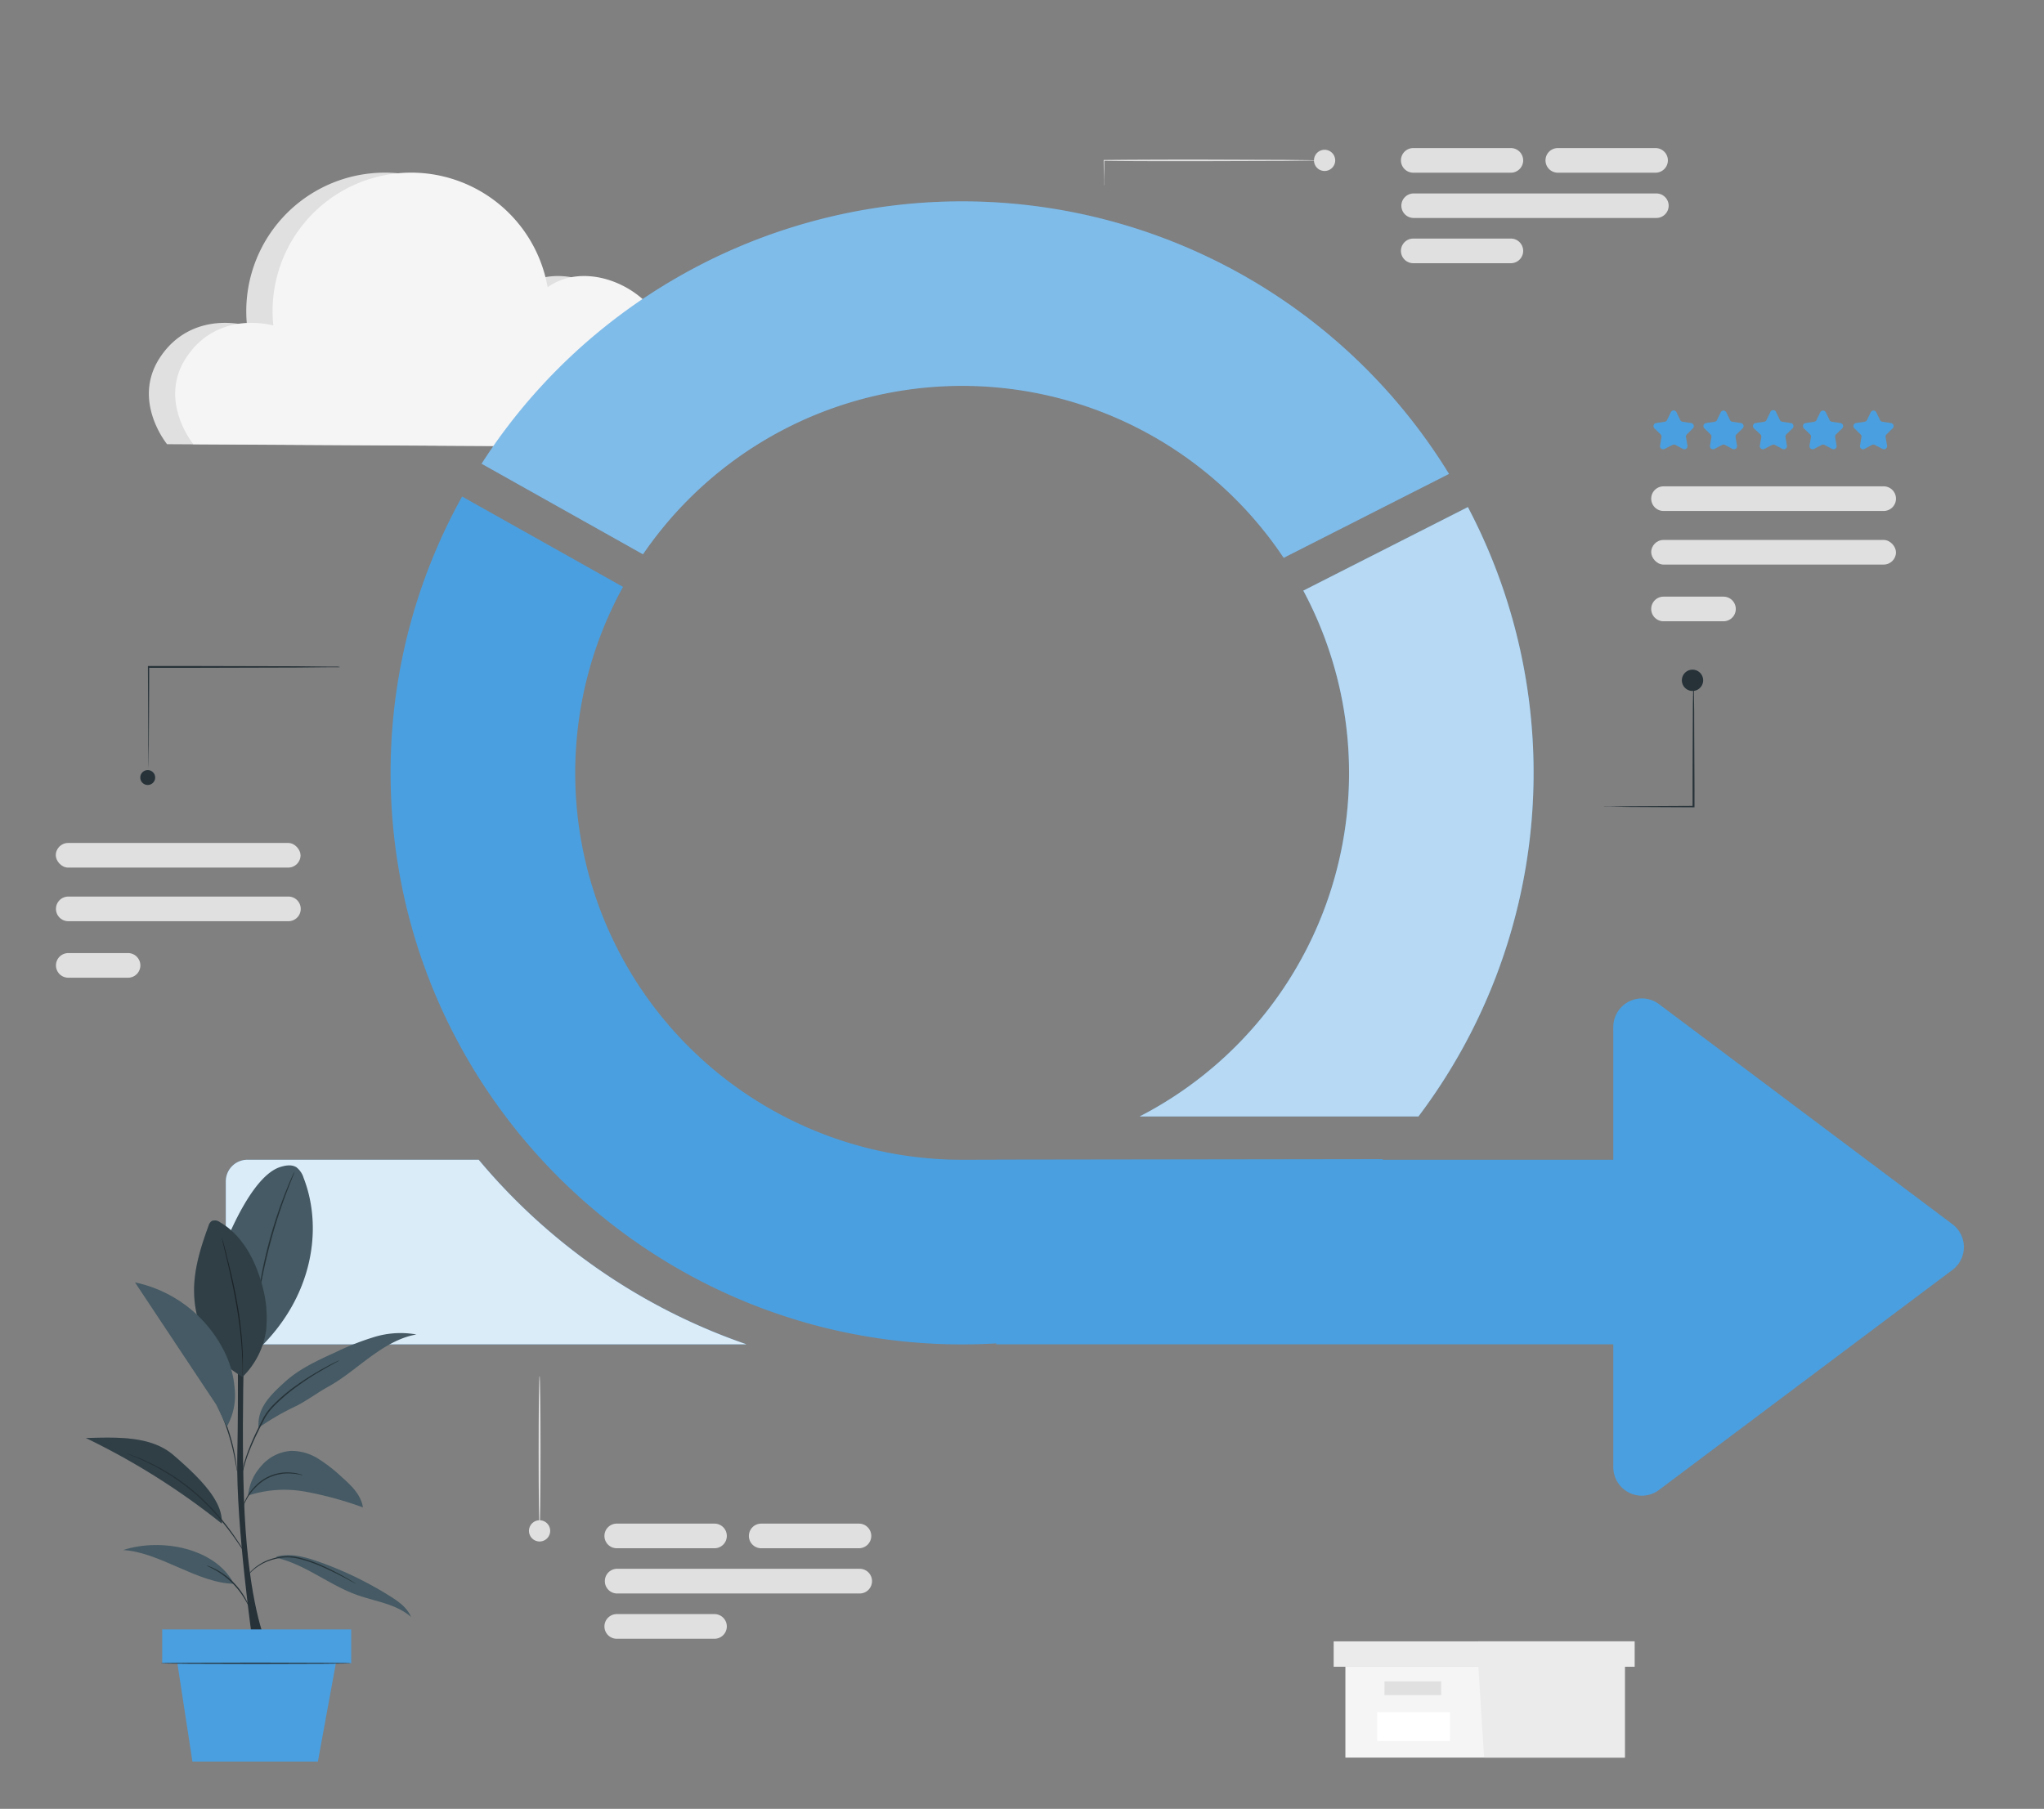 <?xml version="1.0" encoding="UTF-8" standalone="no"?>
<svg
   viewBox="0 0 549.323 486.22"
   version="1.1"
   id="svg127"
   sodipodi:docname="agile.svg"
   width="549.323"
   height="486.22"
   inkscape:version="1.3.2 (091e20e, 2023-11-25, custom)"
   xmlns:inkscape="http://www.inkscape.org/namespaces/inkscape"
   xmlns:sodipodi="http://sodipodi.sourceforge.net/DTD/sodipodi-0.dtd"
   xmlns="http://www.w3.org/2000/svg"
   xmlns:svg="http://www.w3.org/2000/svg">
  <rect x="0" y="0" width="549.323" height="486.22" fill="#808080" stroke="none"/>
  <defs
     id="defs127" />
  <sodipodi:namedview
     id="namedview127"
     pagecolor="#ffffff"
     bordercolor="#000000"
     borderopacity="0.25"
     inkscape:showpageshadow="2"
     inkscape:pageopacity="0.0"
     inkscape:pagecheckerboard="0"
     inkscape:deskcolor="#d1d1d1"
     inkscape:zoom="1.1610693"
     inkscape:cx="231.68298"
     inkscape:cy="251.06166"
     inkscape:window-width="1920"
     inkscape:window-height="1017"
     inkscape:window-x="-8"
     inkscape:window-y="-8"
     inkscape:window-maximized="1"
     inkscape:current-layer="svg127" />
  <g
     id="freepik--background-complete--inject-195"
     transform="translate(-45.648)">
    <path
       d="m 88.4,96.48 c 5.59,-8.88 15,-11 23.63,-9 A 37.24,37.24 0 0 1 185.75,77.2 c 8.9,-6.31 22.26,-2 28.79,6.7 6.53,8.7 6.93,27.41 -0.72,36.21 L 90.55,119.4 c 0,0 -9.39,-11.4 -2.15,-22.92 z"
       style="fill:#e0e0e0"
       id="path1" />
    <path
       d="m 95.47,96.48 c 5.59,-8.88 15,-11 23.63,-9 A 37.24,37.24 0 0 1 192.82,77.2 c 8.9,-6.31 22.26,-2 28.79,6.7 6.53,8.7 6.93,27.41 -0.72,36.21 L 97.62,119.4 c 0,0 -9.39,-11.4 -2.15,-22.92 z"
       style="fill:#f5f5f5"
       id="path2" />
    <path
       d="M 490.54,46.42 H 464.28 A 3.31,3.31 0 0 1 461,43.11 v 0 a 3.31,3.31 0 0 1 3.31,-3.31 h 26.26 a 3.32,3.32 0 0 1 3.32,3.31 v 0 a 3.32,3.32 0 0 1 -3.35,3.31 z"
       style="fill:#e0e0e0"
       id="path3" />
    <path
       d="m 451.73,46.42 h -26.27 a 3.31,3.31 0 0 1 -3.31,-3.31 v 0 a 3.31,3.31 0 0 1 3.31,-3.31 h 26.27 a 3.32,3.32 0 0 1 3.27,3.31 v 0 a 3.31,3.31 0 0 1 -3.27,3.31 z"
       style="fill:#e0e0e0"
       id="path4" />
    <path
       d="m 451.73,70.75 h -26.27 a 3.31,3.31 0 0 1 -3.31,-3.31 v 0 a 3.31,3.31 0 0 1 3.31,-3.31 h 26.27 a 3.31,3.31 0 0 1 3.27,3.31 v 0 a 3.31,3.31 0 0 1 -3.27,3.31 z"
       style="fill:#e0e0e0"
       id="path5" />
    <path
       d="m 490.79,58.59 h -65.22 a 3.31,3.31 0 0 1 -3.31,-3.31 v 0 A 3.31,3.31 0 0 1 425.57,52 h 65.22 a 3.31,3.31 0 0 1 3.31,3.31 v 0 a 3.31,3.31 0 0 1 -3.31,3.28 z"
       style="fill:#e0e0e0"
       id="path6" />
    <path
       d="m 404.48,43.11 a 2.85,2.85 0 1 1 -2.85,-2.85 2.85,2.85 0 0 1 2.85,2.85 z"
       style="fill:#e0e0e0"
       id="path7" />
    <path
       d="m 400.19,43.11 a 2.89,2.89 0 0 1 -0.66,0.06 h -1.88 l -6.93,0.08 -22.84,0.07 c -10.48,0 -19.79,0 -25.59,-0.1 l 0.15,-0.16 c 0,2.08 -0.05,3.75 -0.07,5 v 1.32 a 2,2 0 0 1 0,0.45 1.66,1.66 0 0 1 -0.05,-0.45 c 0,-0.35 0,-0.78 0,-1.32 l -0.07,-5 V 43 h 0.16 c 5.8,-0.07 15.11,-0.11 25.59,-0.11 l 22.84,0.08 6.93,0.08 1.88,0.05 a 5,5 0 0 1 0.54,0.01 z"
       style="fill:#e0e0e0"
       id="path8" />
    <path
       d="m 276.49,416.17 h -26.27 a 3.31,3.31 0 0 1 -3.31,-3.31 v 0 a 3.31,3.31 0 0 1 3.31,-3.31 h 26.27 a 3.31,3.31 0 0 1 3.31,3.31 v 0 a 3.31,3.31 0 0 1 -3.31,3.31 z"
       style="fill:#e0e0e0"
       id="path9" />
    <path
       d="M 237.67,416.17 H 211.4 a 3.31,3.31 0 0 1 -3.31,-3.31 v 0 a 3.31,3.31 0 0 1 3.31,-3.31 h 26.27 a 3.31,3.31 0 0 1 3.31,3.31 v 0 a 3.31,3.31 0 0 1 -3.31,3.31 z"
       style="fill:#e0e0e0"
       id="path10" />
    <path
       d="M 237.67,440.5 H 211.4 a 3.31,3.31 0 0 1 -3.31,-3.31 v 0 a 3.32,3.32 0 0 1 3.31,-3.32 h 26.27 a 3.32,3.32 0 0 1 3.31,3.32 v 0 a 3.32,3.32 0 0 1 -3.31,3.31 z"
       style="fill:#e0e0e0"
       id="path11" />
    <path
       d="M 276.73,428.33 H 211.51 A 3.31,3.31 0 0 1 208.2,425 v 0 a 3.31,3.31 0 0 1 3.31,-3.31 h 65.22 A 3.31,3.31 0 0 1 280,425 v 0 a 3.31,3.31 0 0 1 -3.27,3.33 z"
       style="fill:#e0e0e0"
       id="path12" />
    <path
       d="m 193.51,411.5 a 2.85,2.85 0 1 1 -2.85,-2.85 2.85,2.85 0 0 1 2.85,2.85 z"
       style="fill:#e0e0e0"
       id="path13" />
    <path
       d="m 190.66,410.77 c -0.15,0 -0.26,-9.17 -0.26,-20.49 0,-11.32 0.11,-20.49 0.26,-20.49 0.15,0 0.26,9.18 0.26,20.49 0,11.31 -0.12,20.49 -0.26,20.49 z"
       style="fill:#e0e0e0"
       id="path14" />
    <polygon
       points="482.31,448.02 407.22,448.02 407.22,472.44 442.92,472.44 482.31,472.44 "
       style="fill:#f5f5f5"
       id="polygon17" />
    <polygon
       points="442.92,441.2 404.07,441.2 404.07,448.02 484.93,448.02 484.93,441.2 "
       style="fill:#ebebeb"
       id="polygon18" />
    <polygon
       points="484.93,441.2 442.92,441.2 442.92,447.39 444.5,472.44 482.31,472.44 482.31,448.02 484.93,448.02 "
       style="fill:#ebebeb"
       id="polygon19" />
    <rect
       x="417.72"
       y="451.96"
       width="15.23"
       height="3.68"
       style="fill:#e0e0e0"
       id="rect19" />
    <rect
       x="415.76"
       y="460.23"
       width="19.55"
       height="7.76"
       style="fill:#ffffff"
       id="rect20" />
  </g>
  <g
     id="freepik--Data--inject-195"
     transform="translate(-45.648)">
    <path
       d="m 137.06,179.31 a 5.2,5.2 0 0 1 -0.82,0.05 h -2.37 l -8.69,0.08 -28.7,0.08 h -11 l 0.26,-0.25 c 0,8.52 -0.07,15.9 -0.1,21.21 0,2.59 0,4.67 -0.07,6.16 v 1.64 a 2.49,2.49 0 0 1 0,0.57 4.92,4.92 0 0 1 0,-0.57 v -1.64 c 0,-1.49 0,-3.57 -0.07,-6.16 0,-5.31 -0.06,-12.69 -0.1,-21.21 v -0.25 h 11.08 l 28.7,0.07 8.69,0.09 h 2.37 a 4,4 0 0 1 0.82,0.13 z"
       style="fill:#263238"
       id="path21" />
    <path
       d="m 87.35,209 a 2,2 0 1 1 -2,-2 2,2 0 0 1 2,2 z"
       style="fill:#263238"
       id="path22" />
    <rect
       x="60.64"
       y="226.59"
       width="65.78"
       height="6.62"
       rx="3.31"
       style="fill:#e0e0e0"
       id="rect22" />
    <path
       d="M 123.11,247.62 H 64 a 3.31,3.31 0 0 1 -3.31,-3.31 v 0 A 3.31,3.31 0 0 1 64,241 h 59.16 a 3.31,3.31 0 0 1 3.31,3.31 v 0 a 3.31,3.31 0 0 1 -3.36,3.31 z"
       style="fill:#e0e0e0"
       id="path23" />
    <path
       d="M 80.06,262.81 H 64 a 3.31,3.31 0 0 1 -3.31,-3.31 v 0 A 3.31,3.31 0 0 1 64,256.19 h 16.06 a 3.31,3.31 0 0 1 3.31,3.31 v 0 a 3.31,3.31 0 0 1 -3.31,3.31 z"
       style="fill:#e0e0e0"
       id="path24" />
    <path
       d="m 551.88,137.35 h -59.16 a 3.31,3.31 0 0 1 -3.31,-3.31 v 0 a 3.31,3.31 0 0 1 3.31,-3.31 h 59.16 a 3.31,3.31 0 0 1 3.31,3.31 v 0 a 3.31,3.31 0 0 1 -3.31,3.31 z"
       style="fill:#e0e0e0"
       id="path25" />
    <path
       d="m 496.21,110.84 1,2.07 a 0.85,0.85 0 0 0 0.64,0.46 l 2.29,0.34 a 0.84,0.84 0 0 1 0.47,1.43 l -1.61,1.62 a 0.82,0.82 0 0 0 -0.24,0.74 l 0.39,2.29 a 0.84,0.84 0 0 1 -1.22,0.88 l -2,-1.07 a 0.85,0.85 0 0 0 -0.79,0 l -2.14,1.07 a 0.84,0.84 0 0 1 -1.22,-0.88 l 0.39,-2.29 a 0.82,0.82 0 0 0 -0.24,-0.74 l -1.66,-1.62 a 0.84,0.84 0 0 1 0.47,-1.43 l 2.29,-0.34 a 0.83,0.83 0 0 0 0.63,-0.46 l 1,-2.07 a 0.84,0.84 0 0 1 1.55,0 z"
       style="fill:#4a9fe0"
       id="path26" />
    <path
       d="m 509.59,110.84 1,2.07 a 0.83,0.83 0 0 0 0.63,0.46 l 2.3,0.34 a 0.84,0.84 0 0 1 0.46,1.43 l -1.66,1.62 a 0.84,0.84 0 0 0 -0.24,0.74 l 0.39,2.29 a 0.84,0.84 0 0 1 -1.22,0.88 l -2,-1.07 a 0.83,0.83 0 0 0 -0.78,0 l -2.05,1.07 a 0.84,0.84 0 0 1 -1.22,-0.88 l 0.39,-2.29 a 0.82,0.82 0 0 0 -0.24,-0.74 l -1.66,-1.62 a 0.84,0.84 0 0 1 0.47,-1.43 l 2.29,-0.34 a 0.83,0.83 0 0 0 0.63,-0.46 l 1,-2.07 a 0.84,0.84 0 0 1 1.51,0 z"
       style="fill:#4a9fe0"
       id="path27" />
    <path
       d="m 523,110.84 1,2.07 a 0.83,0.83 0 0 0 0.63,0.46 l 2.29,0.34 a 0.84,0.84 0 0 1 0.47,1.43 l -1.66,1.62 a 0.82,0.82 0 0 0 -0.24,0.74 l 0.39,2.29 a 0.84,0.84 0 0 1 -1.22,0.88 l -2,-1.07 a 0.83,0.83 0 0 0 -0.78,0 l -2.05,1.07 a 0.85,0.85 0 0 1 -1.23,-0.88 l 0.4,-2.29 a 0.85,0.85 0 0 0 -0.25,-0.74 L 517,115.14 a 0.84,0.84 0 0 1 0.46,-1.43 l 2.29,-0.34 a 0.83,0.83 0 0 0 0.64,-0.46 l 1,-2.07 a 0.84,0.84 0 0 1 1.61,0 z"
       style="fill:#4a9fe0"
       id="path28" />
    <path
       d="m 536.34,110.84 1,2.07 a 0.85,0.85 0 0 0 0.64,0.46 l 2.29,0.34 a 0.84,0.84 0 0 1 0.47,1.43 l -1.66,1.62 a 0.82,0.82 0 0 0 -0.24,0.74 l 0.39,2.29 a 0.84,0.84 0 0 1 -1.22,0.88 l -2,-1.07 a 0.85,0.85 0 0 0 -0.79,0 l -2.05,1.07 a 0.84,0.84 0 0 1 -1.22,-0.88 l 0.39,-2.29 a 0.82,0.82 0 0 0 -0.24,-0.74 l -1.66,-1.62 a 0.84,0.84 0 0 1 0.47,-1.43 l 2.29,-0.34 a 0.83,0.83 0 0 0 0.63,-0.46 l 1,-2.07 a 0.84,0.84 0 0 1 1.51,0 z"
       style="fill:#4a9fe0"
       id="path29" />
    <path
       d="m 549.91,110.84 1,2.07 a 0.85,0.85 0 0 0 0.64,0.46 l 2.29,0.34 a 0.84,0.84 0 0 1 0.46,1.43 l -1.65,1.62 a 0.85,0.85 0 0 0 -0.25,0.74 l 0.4,2.29 a 0.85,0.85 0 0 1 -1.23,0.88 l -2.05,-1.07 a 0.83,0.83 0 0 0 -0.78,0 l -2,1.07 a 0.84,0.84 0 0 1 -1.22,-0.88 l 0.39,-2.29 a 0.82,0.82 0 0 0 -0.24,-0.74 L 544,115.14 a 0.84,0.84 0 0 1 0.47,-1.43 l 2.29,-0.34 a 0.83,0.83 0 0 0 0.63,-0.46 l 1,-2.07 a 0.84,0.84 0 0 1 1.52,0 z"
       style="fill:#4a9fe0"
       id="path30" />
    <rect
       x="489.41"
       y="145.14"
       width="65.78"
       height="6.62"
       rx="3.31"
       style="fill:#e0e0e0"
       id="rect30" />
    <path
       d="m 508.83,167 h -16.11 a 3.31,3.31 0 0 1 -3.31,-3.31 v 0 a 3.31,3.31 0 0 1 3.31,-3.31 h 16.11 a 3.31,3.31 0 0 1 3.31,3.31 v 0 a 3.31,3.31 0 0 1 -3.31,3.31 z"
       style="fill:#e0e0e0"
       id="path31" />
    <path
       d="m 500.78,182.86 a 4.07,4.07 0 0 1 0.05,0.59 c 0,0.45 0,1 0.05,1.69 0,1.54 0.05,3.64 0.08,6.21 0,5.31 0.05,12.52 0.08,20.49 0,1.66 0,3.3 0,4.86 v 0.3 h -0.25 l -17.2,-0.09 -5.08,-0.08 h -1.36 a 1.87,1.87 0 0 1 -0.48,-0.05 2.7,2.7 0 0 1 0.48,0 h 1.36 l 5.08,-0.08 17.2,-0.09 -0.26,0.26 v -4.86 c 0,-8 0.05,-15.18 0.07,-20.49 0,-2.57 0.06,-4.67 0.09,-6.21 0,-0.68 0,-1.24 0,-1.69 a 2.36,2.36 0 0 1 0.09,-0.76 z"
       style="fill:#263238"
       id="path32" />
    <path
       d="m 503.37,182.86 a 2.86,2.86 0 1 1 -2.86,-2.85 2.86,2.86 0 0 1 2.86,2.85 z"
       style="fill:#263238"
       id="path33" />
  </g>
  <g
     id="freepik--character-1--inject-195"
     transform="translate(-45.648)">
    <path
       d="m 218.45,149 a 103.88,103.88 0 0 1 172.18,0.95 l 44.44,-22.56 a 153.5,153.5 0 0 0 -260,-2.74 z"
       style="fill:#4a9fe0"
       id="path34" />
    <path
       d="m 218.45,149 a 103.88,103.88 0 0 1 172.18,0.95 l 44.44,-22.56 a 153.5,153.5 0 0 0 -260,-2.74 z"
       style="opacity:0.3;fill:#ffffff"
       id="path35" />
    <rect
       x="313.39"
       y="311.75"
       width="186.14"
       height="49.6"
       style="fill:#4a9fe0"
       id="rect35" />
    <path
       d="m 479.22,276.05 v 118.31 a 7.67,7.67 0 0 0 12.28,6.14 l 78.87,-59.15 a 7.68,7.68 0 0 0 0,-12.28 L 491.5,269.91 a 7.68,7.68 0 0 0 -12.28,6.14 z"
       style="fill:#4a9fe0"
       id="path36" />
    <path
       d="m 304.21,311.75 a 103.95,103.95 0 0 1 -91.13,-154 l -43.24,-24.28 a 152.62,152.62 0 0 0 -19.22,74.32 c 0,84.69 68.9,153.59 153.59,153.59 a 153.26,153.26 0 0 0 113.11,-49.79 z"
       style="fill:#4a9fe0"
       id="path37" />
    <path
       d="m 351.92,300.11 h 74.93 A 153.32,153.32 0 0 0 440.14,136.3 l -44.23,22.46 a 103.86,103.86 0 0 1 -44,141.35 z"
       style="fill:#4a9fe0"
       id="path38" />
    <path
       d="m 351.92,300.11 h 74.93 A 153.32,153.32 0 0 0 440.14,136.3 l -44.23,22.46 a 103.86,103.86 0 0 1 -44,141.35 z"
       style="opacity:0.6;fill:#ffffff"
       id="path39" />
    <path
       d="m 174.3,311.75 h -62.17 a 5.8,5.8 0 0 0 -5.79,5.8 v 38 a 5.8,5.8 0 0 0 5.79,5.8 h 134.13 a 163,163 0 0 1 -71.96,-49.6 z"
       style="fill:#4a9fe0"
       id="path106" />
    <path
       d="m 174.3,311.75 h -62.17 a 5.8,5.8 0 0 0 -5.79,5.8 v 38 a 5.8,5.8 0 0 0 5.79,5.8 h 134.13 a 163,163 0 0 1 -71.96,-49.6 z"
       style="opacity:0.8;fill:#ffffff"
       id="path107" />
  </g>
  <g
     id="freepik--Plant--inject-195"
     transform="translate(-45.648)">
    <path
       d="m 113.61,441.92 c 0,0 -4.57,-31.78 -4.19,-50.27 0.38,-18.49 0,-39.28 0,-39.28 h 2.11 c 0,0 -1.43,36.69 0.12,58.83 1.55,22.14 5.64,30.72 5.64,30.72 h -3.66"
       style="fill:#263238"
       id="path108" />
    <path
       d="m 127.24,316.61 a 5.73,5.73 0 0 0 -1.92,-2.84 c -1.34,-0.85 -3.09,-0.5 -4.59,0 -6.36,2.27 -12,14.27 -14.58,20.58 l 8.45,28.79 c 15.26,-14.27 17.9,-33.04 12.64,-46.53 z"
       style="fill:#455a64"
       id="path109" />
    <path
       d="m 124.82,314.94 a 1.8,1.8 0 0 1 -0.12,0.37 c -0.11,0.28 -0.24,0.63 -0.41,1.05 -0.37,0.91 -0.89,2.23 -1.52,3.86 -1.24,3.27 -2.83,7.84 -4.24,13 -1.41,5.16 -2.39,9.89 -3,13.34 -0.3,1.73 -0.53,3.13 -0.67,4.1 q -0.11,0.68 -0.18,1.11 a 2.08,2.08 0 0 1 -0.09,0.39 2.4,2.4 0 0 1 0,-0.4 c 0,-0.29 0.07,-0.67 0.11,-1.12 0.11,-1 0.3,-2.38 0.57,-4.12 a 124.15,124.15 0 0 1 2.89,-13.4 122.85,122.85 0 0 1 4.36,-13 c 0.65,-1.63 1.2,-2.93 1.61,-3.82 q 0.28,-0.63 0.48,-1 a 1.51,1.51 0 0 1 0.21,-0.36 z"
       style="fill:#263238"
       id="path110" />
    <path
       d="m 110.84,370.08 c -7.92,-4.42 -12.59,-12.75 -13,-21.89 -0.3,-6.39 1.64,-12.65 3.84,-18.65 a 2.38,2.38 0 0 1 0.9,-1.35 2.24,2.24 0 0 1 2.16,0.34 c 5.76,3.31 9.24,9.63 11.1,16.05 a 32.52,32.52 0 0 1 1.3,13.21 22,22 0 0 1 -6.27,12.29"
       style="fill:#455a64"
       id="path111" />
    <path
       d="m 110.84,370.08 a 1.93,1.93 0 0 1 0,-0.39 c 0,-0.29 0,-0.65 0,-1.1 0,-1 0,-2.35 -0.12,-4.06 a 110.63,110.63 0 0 0 -1.47,-13.3 c -0.88,-5.15 -1.94,-9.77 -2.73,-13.11 -0.39,-1.63 -0.7,-3 -0.94,-3.95 -0.1,-0.44 -0.18,-0.79 -0.24,-1.08 a 1.74,1.74 0 0 1 -0.06,-0.38 2.3,2.3 0 0 1 0.13,0.37 l 0.3,1.06 c 0.26,0.92 0.62,2.26 1,3.92 0.85,3.33 2,7.94 2.84,13.11 a 99.43,99.43 0 0 1 1.37,13.35 c 0,1.72 0,3.11 0,4.07 0,0.45 0,0.81 -0.05,1.11 -0.05,0.3 -0.01,0.38 -0.03,0.38 z"
       style="fill:#263238"
       id="path112" />
    <g
       style="opacity:0.3"
       id="g113">
      <path
         d="m 110.84,370.08 c -7.92,-4.42 -12.59,-12.75 -13,-21.89 -0.3,-6.39 1.64,-12.65 3.84,-18.65 a 2.38,2.38 0 0 1 0.9,-1.35 2.24,2.24 0 0 1 2.16,0.34 c 5.76,3.31 9.24,9.63 11.1,16.05 a 32.52,32.52 0 0 1 1.3,13.21 22,22 0 0 1 -6.27,12.29"
         id="path113" />
    </g>
    <path
       d="m 119.78,418.7 c 7.8,1.73 14.23,7.29 21.75,10 5,1.79 10.61,2.42 14.58,5.94 -1,-2.43 -3.21,-4.05 -5.41,-5.44 A 96.51,96.51 0 0 0 131,419.68 c -3.54,-1.23 -7.38,-2.27 -11,-1.25"
       style="fill:#455a64"
       id="path114" />
    <path
       d="m 108.51,425.72 c -9.77,-0.16 -20.05,-8.56 -29.78,-9.06 10.18,-3.32 24.75,-0.61 29.78,9.06"
       style="fill:#455a64"
       id="path115" />
    <path
       d="m 112.32,402 a 31.55,31.55 0 0 1 15.62,-1 94.27,94.27 0 0 1 15.24,4.19 c -0.5,-3.43 -3.24,-6 -5.82,-8.28 a 40.67,40.67 0 0 0 -6.12,-4.76 13.58,13.58 0 0 0 -7.34,-2.15 11.51,11.51 0 0 0 -8.1,4.13 13.66,13.66 0 0 0 -3.48,7.88"
       style="fill:#455a64"
       id="path116" />
    <path
       d="m 92.28,391.15 c -6.15,-5.31 -15.46,-4.79 -23.55,-4.61 a 191.72,191.72 0 0 1 36.52,23 c 0.33,-5.78 -5.2,-11.69 -12.97,-18.39 z"
       style="fill:#455a64"
       id="path117" />
    <g
       style="opacity:0.3"
       id="g118">
      <path
         d="m 92.28,391.15 c -6.15,-5.31 -15.46,-4.79 -23.55,-4.61 a 191.72,191.72 0 0 1 36.52,23 c 0.33,-5.78 -5.2,-11.69 -12.97,-18.39 z"
         id="path118" />
    </g>
    <path
       d="m 115.09,383.82 a 67.67,67.67 0 0 1 9.46,-5.55 c 3.23,-1.49 6.25,-3.85 9.38,-5.56 4,-2.22 7.56,-5.3 11.28,-8 3.72,-2.7 7.81,-5.23 12.36,-6 a 24.11,24.11 0 0 0 -11.25,0.65 71.53,71.53 0 0 0 -10.58,4.17 c -4.8,2.18 -9.68,4.42 -13.6,8 -3.92,3.58 -7.46,7 -7,12.34"
       style="fill:#455a64"
       id="path119" />
    <path
       d="m 141.35,425.72 -0.31,-0.14 -0.85,-0.44 c -0.74,-0.4 -1.79,-1 -3.12,-1.66 -0.66,-0.35 -1.39,-0.72 -2.18,-1.09 -0.79,-0.37 -1.63,-0.78 -2.54,-1.18 a 35.82,35.82 0 0 0 -6,-2.11 12.64,12.64 0 0 0 -6.27,-0.16 17.19,17.19 0 0 0 -2.65,0.8 13.36,13.36 0 0 0 -2.14,1.11 13.71,13.71 0 0 0 -2.7,2.25 c -0.56,0.61 -0.84,1 -0.86,1 a 1.26,1.26 0 0 1 0.17,-0.3 9.23,9.23 0 0 1 0.59,-0.76 12.37,12.37 0 0 1 2.66,-2.37 13.35,13.35 0 0 1 2.17,-1.17 16.64,16.64 0 0 1 2.69,-0.85 13,13 0 0 1 6.42,0.13 35.77,35.77 0 0 1 6.06,2.17 c 0.91,0.4 1.76,0.8 2.54,1.21 0.78,0.41 1.51,0.76 2.16,1.13 1.32,0.71 2.36,1.33 3.08,1.76 l 0.82,0.5 c 0.17,0.09 0.27,0.16 0.26,0.17 z"
       style="fill:#263238"
       id="path120" />
    <path
       d="m 101.22,420.83 a 2.16,2.16 0 0 1 0.61,0.18 13.3,13.3 0 0 1 1.6,0.7 19.22,19.22 0 0 1 4.66,3.34 19.65,19.65 0 0 1 3.5,4.58 12.8,12.8 0 0 1 0.75,1.58 2.69,2.69 0 0 1 0.21,0.61 c -0.06,0 -0.43,-0.81 -1.18,-2.06 a 21.92,21.92 0 0 0 -3.52,-4.45 21.63,21.63 0 0 0 -4.54,-3.38 c -1.31,-0.71 -2.11,-1.04 -2.09,-1.1 z"
       style="fill:#263238"
       id="path121" />
    <path
       d="m 79.61,390.65 a 2,2 0 0 1 0.42,0.12 l 1.17,0.43 1.85,0.68 c 0.72,0.27 1.5,0.67 2.39,1.07 a 56.62,56.62 0 0 1 12.71,8.18 62.45,62.45 0 0 1 5.93,5.91 66.44,66.44 0 0 1 4.21,5.38 c 1.12,1.6 2,2.93 2.54,3.85 0.28,0.43 0.5,0.79 0.67,1.06 a 2.14,2.14 0 0 1 0.22,0.38 1.7,1.7 0 0 1 -0.28,-0.34 c -0.17,-0.23 -0.42,-0.57 -0.72,-1 -0.62,-0.9 -1.49,-2.21 -2.63,-3.78 -1.14,-1.57 -2.56,-3.39 -4.25,-5.32 a 66.89,66.89 0 0 0 -5.91,-5.85 59.73,59.73 0 0 0 -12.6,-8.23 c -0.87,-0.4 -1.64,-0.82 -2.36,-1.1 l -1.82,-0.75 -1.15,-0.5 a 2,2 0 0 1 -0.39,-0.19 z"
       style="fill:#263238"
       id="path122" />
    <path
       d="m 127,396.49 a 2.82,2.82 0 0 1 -0.78,-0.1 l -0.9,-0.16 c -0.34,-0.07 -0.75,-0.07 -1.19,-0.12 a 12.2,12.2 0 0 0 -6.72,1.34 12.06,12.06 0 0 0 -3,2.29 14.37,14.37 0 0 0 -2,2.45 20.44,20.44 0 0 0 -1.34,2.59 3.16,3.16 0 0 1 0.2,-0.77 11.54,11.54 0 0 1 0.93,-1.95 13.24,13.24 0 0 1 2,-2.55 11.86,11.86 0 0 1 10,-3.65 11.38,11.38 0 0 1 1.21,0.17 l 0.89,0.23 a 3.79,3.79 0 0 1 0.7,0.23 z"
       style="fill:#263238"
       id="path123" />
    <path
       d="m 136.8,365.72 a 2.25,2.25 0 0 1 -0.37,0.23 l -1.09,0.6 c -1,0.52 -2.31,1.28 -4,2.26 -1.69,0.98 -3.59,2.23 -5.66,3.72 a 48.45,48.45 0 0 0 -6.32,5.35 16.39,16.39 0 0 0 -2.58,3.38 c -0.64,1.24 -1.25,2.44 -1.81,3.6 a 66.92,66.92 0 0 0 -2.72,6.24 40.21,40.21 0 0 0 -1.32,4.39 c -0.25,1.06 -0.34,1.66 -0.37,1.65 a 2.09,2.09 0 0 1 0,-0.44 c 0,-0.28 0.09,-0.7 0.2,-1.23 a 33.07,33.07 0 0 1 1.22,-4.46 60.77,60.77 0 0 1 2.66,-6.3 c 0.55,-1.16 1.16,-2.36 1.8,-3.61 a 16.07,16.07 0 0 1 2.63,-3.46 45.53,45.53 0 0 1 6.39,-5.37 c 2.08,-1.49 4.05,-2.7 5.72,-3.67 1.67,-0.97 3.06,-1.69 4,-2.17 l 1.12,-0.54 a 1.91,1.91 0 0 1 0.5,-0.17 z"
       style="fill:#263238"
       id="path124" />
    <path
       d="m 109.41,395.61 a 4.68,4.68 0 0 1 -0.19,-0.84 c -0.12,-0.61 -0.26,-1.37 -0.43,-2.28 a 59,59 0 0 0 -4.64,-14.5 c -0.38,-0.85 -0.7,-1.55 -1,-2.12 a 3.44,3.44 0 0 1 -0.31,-0.79 4.4,4.4 0 0 1 0.43,0.73 c 0.26,0.48 0.62,1.19 1.05,2.07 a 49.11,49.11 0 0 1 4.68,14.57 c 0.15,1 0.26,1.76 0.32,2.3 a 4.56,4.56 0 0 1 0.09,0.86 z"
       style="fill:#263238"
       id="path125" />
    <path
       d="m 108.7,373.15 a 26.92,26.92 0 0 0 -3.17,-10.66 34.87,34.87 0 0 0 -23.6,-17.78 q 10.92,16.46 21.85,32.9 l 2.82,5.88 a 17,17 0 0 0 2.1,-10.34 z"
       style="fill:#455a64"
       id="path126" />
    <rect
       x="89.24"
       y="437.99"
       width="50.79"
       height="9.1"
       style="fill:#4a9fe0"
       id="rect126" />
    <polygon
       points="93.04,445.28 97.36,473.51 131.08,473.51 136.24,445.28 "
       style="fill:#4a9fe0"
       id="polygon126" />
    <path
       d="m 140,447.09 c 0,0.1 -11.46,0.18 -25.59,0.18 -14.13,0 -25.59,-0.08 -25.59,-0.18 0,-0.1 11.46,-0.18 25.59,-0.18 14.13,0 25.59,0.09 25.59,0.18 z"
       style="fill:#263238"
       id="path127" />
  </g>
</svg>
